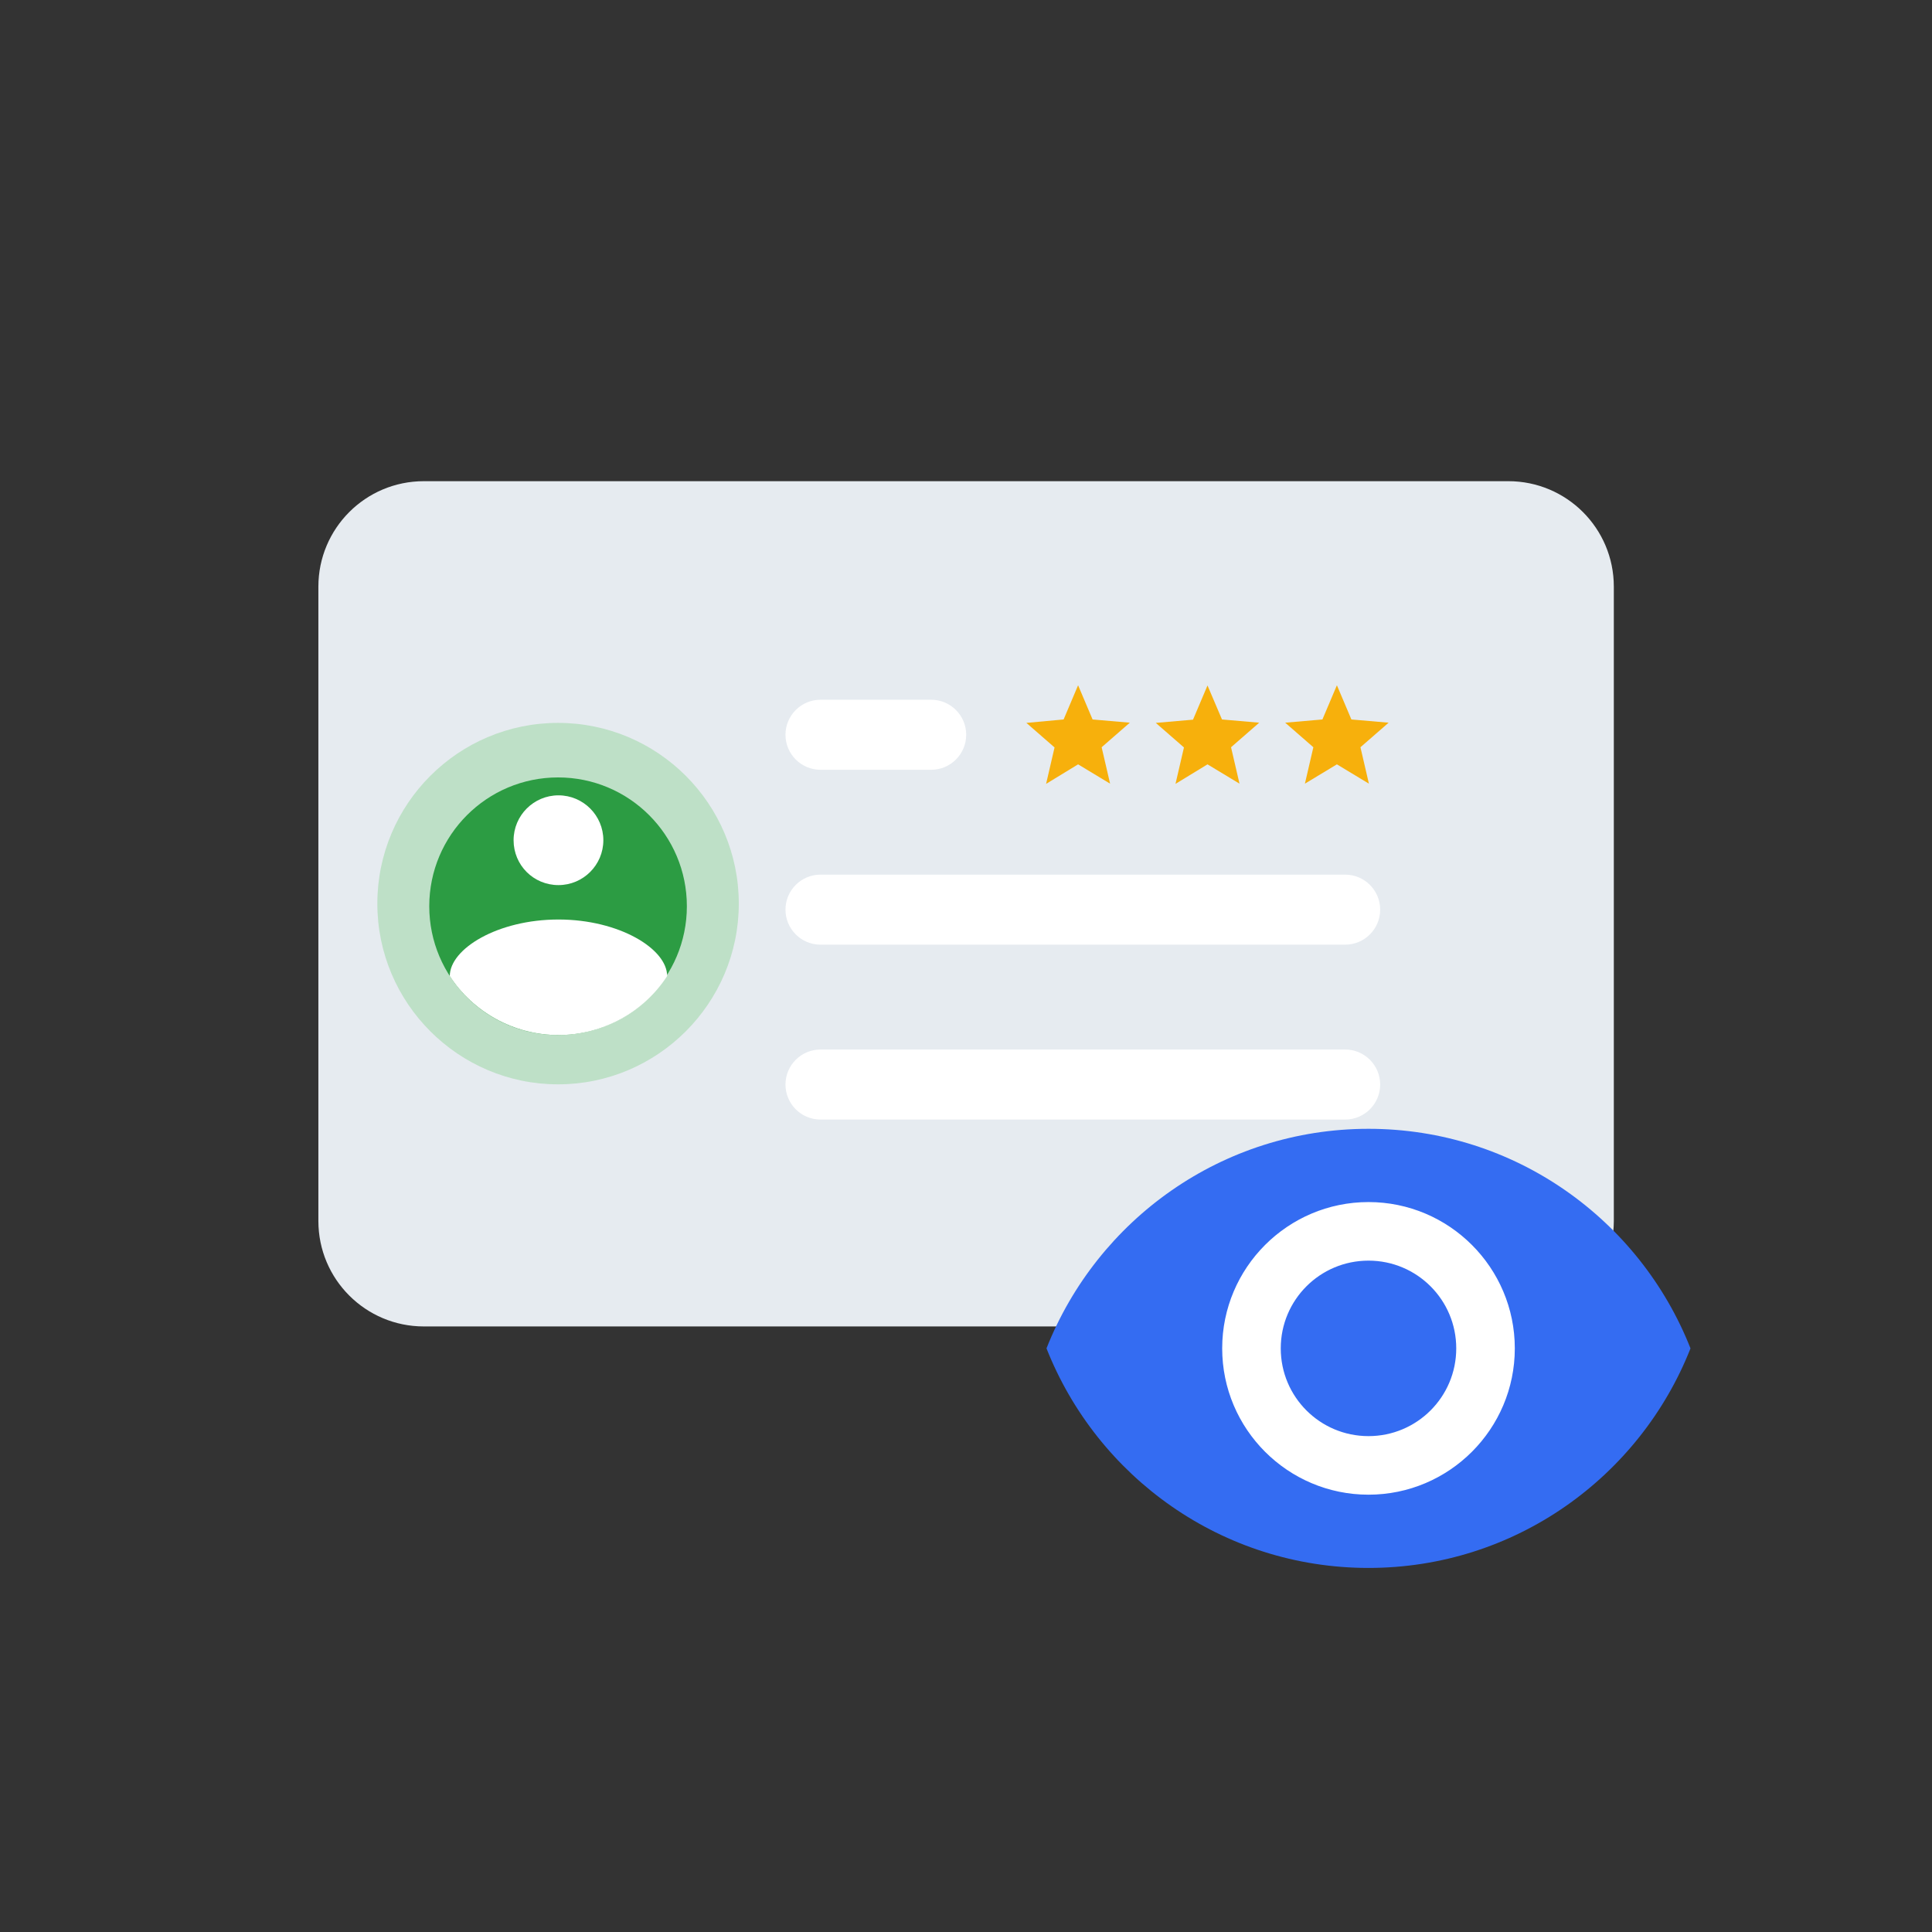 <svg xmlns:xlink="http://www.w3.org/1999/xlink" x="0px" y="0px" width="96px" height="96px" viewBox="0 0 96 96"><rect x="0" y="0" width="96" height="96" fill="#333333" stroke="none"/><path fill="#E6EBF0" d="M74.94,65.91H21.06c-2.89,0-5.24-2.34-5.24-5.24V29.15c0-2.89,2.34-5.24,5.24-5.24h53.89 c2.89,0,5.24,2.34,5.24,5.24v31.53C80.18,63.56,77.84,65.91,74.94,65.91z"/><path fill="#BEE0C7" d="M27.73,35.92c-4.96,0-8.98,4.03-8.98,8.98s4.03,8.98,8.98,8.98s8.98-4.03,8.98-8.98 S32.69,35.92,27.73,35.92z"/><circle fill="#2C9C43" cx="27.73" cy="45.03" r="6.4"/><path fill="#FFFFFF" d="M27.75 43.98c1.23 0 2.23-1 2.23-2.23 0-1.23-1-2.23-2.23-2.23-1.23 0-2.23 1-2.23 2.23C25.52 42.99 26.51 43.98 27.75 43.98zM27.75 45.69c-3.03 0-5.4 1.46-5.4 2.81 1.14 1.76 3.15 2.93 5.4 2.93s4.26-1.17 5.4-2.93C33.15 47.15 30.77 45.69 27.75 45.69z"/><path fill="#F7B00C" d="M53.57 37.98l1.59.96-.42-1.81 1.4-1.22-1.85-.16-.72-1.7-.72 1.7L51 35.92l1.4 1.22-.42 1.81L53.57 37.98zM60 37.98l1.59.96-.42-1.81 1.4-1.22-1.85-.16L60 34.06l-.72 1.7-1.85.16 1.4 1.22-.42 1.81L60 37.98zM66.43 37.98l1.59.96-.42-1.81 1.4-1.22-1.85-.16-.72-1.7-.72 1.7-1.85.16 1.4 1.22-.42 1.81L66.43 37.98z"/><path fill="#FFFFFF" d="M40.77 38.25h5.5c.96 0 1.74-.78 1.74-1.74v0c0-.96-.78-1.74-1.74-1.74h-5.5c-.96 0-1.74.78-1.74 1.74v0C39.03 37.47 39.81 38.25 40.77 38.25zM40.77 46.94h26.07c.96 0 1.74-.78 1.74-1.74v0c0-.96-.78-1.74-1.74-1.74H40.77c-.96 0-1.74.78-1.74 1.74v0C39.03 46.16 39.81 46.94 40.77 46.94zM40.77 55.63h26.07c.96 0 1.74-.78 1.74-1.74v0c0-.96-.78-1.74-1.74-1.74H40.77c-.96 0-1.74.78-1.74 1.74v0C39.03 54.85 39.81 55.63 40.77 55.63z"/><circle fill="#FFFFFF" cx="67.96" cy="66.92" r="7.95"/><g><path fill="#346CF2" d="M68,56.09c-7.27,0-13.48,4.52-16,10.91c2.52,6.39,8.73,10.91,16,10.91S81.48,73.39,84,67 C81.48,60.61,75.27,56.09,68,56.09z M68,74.27c-4.01,0-7.27-3.26-7.27-7.27s3.26-7.27,7.27-7.27s7.27,3.26,7.27,7.27 S72.01,74.27,68,74.27z M68,62.64c-2.41,0-4.36,1.95-4.36,4.36s1.95,4.36,4.36,4.36s4.36-1.95,4.36-4.36S70.41,62.64,68,62.64z"/></g></svg>
